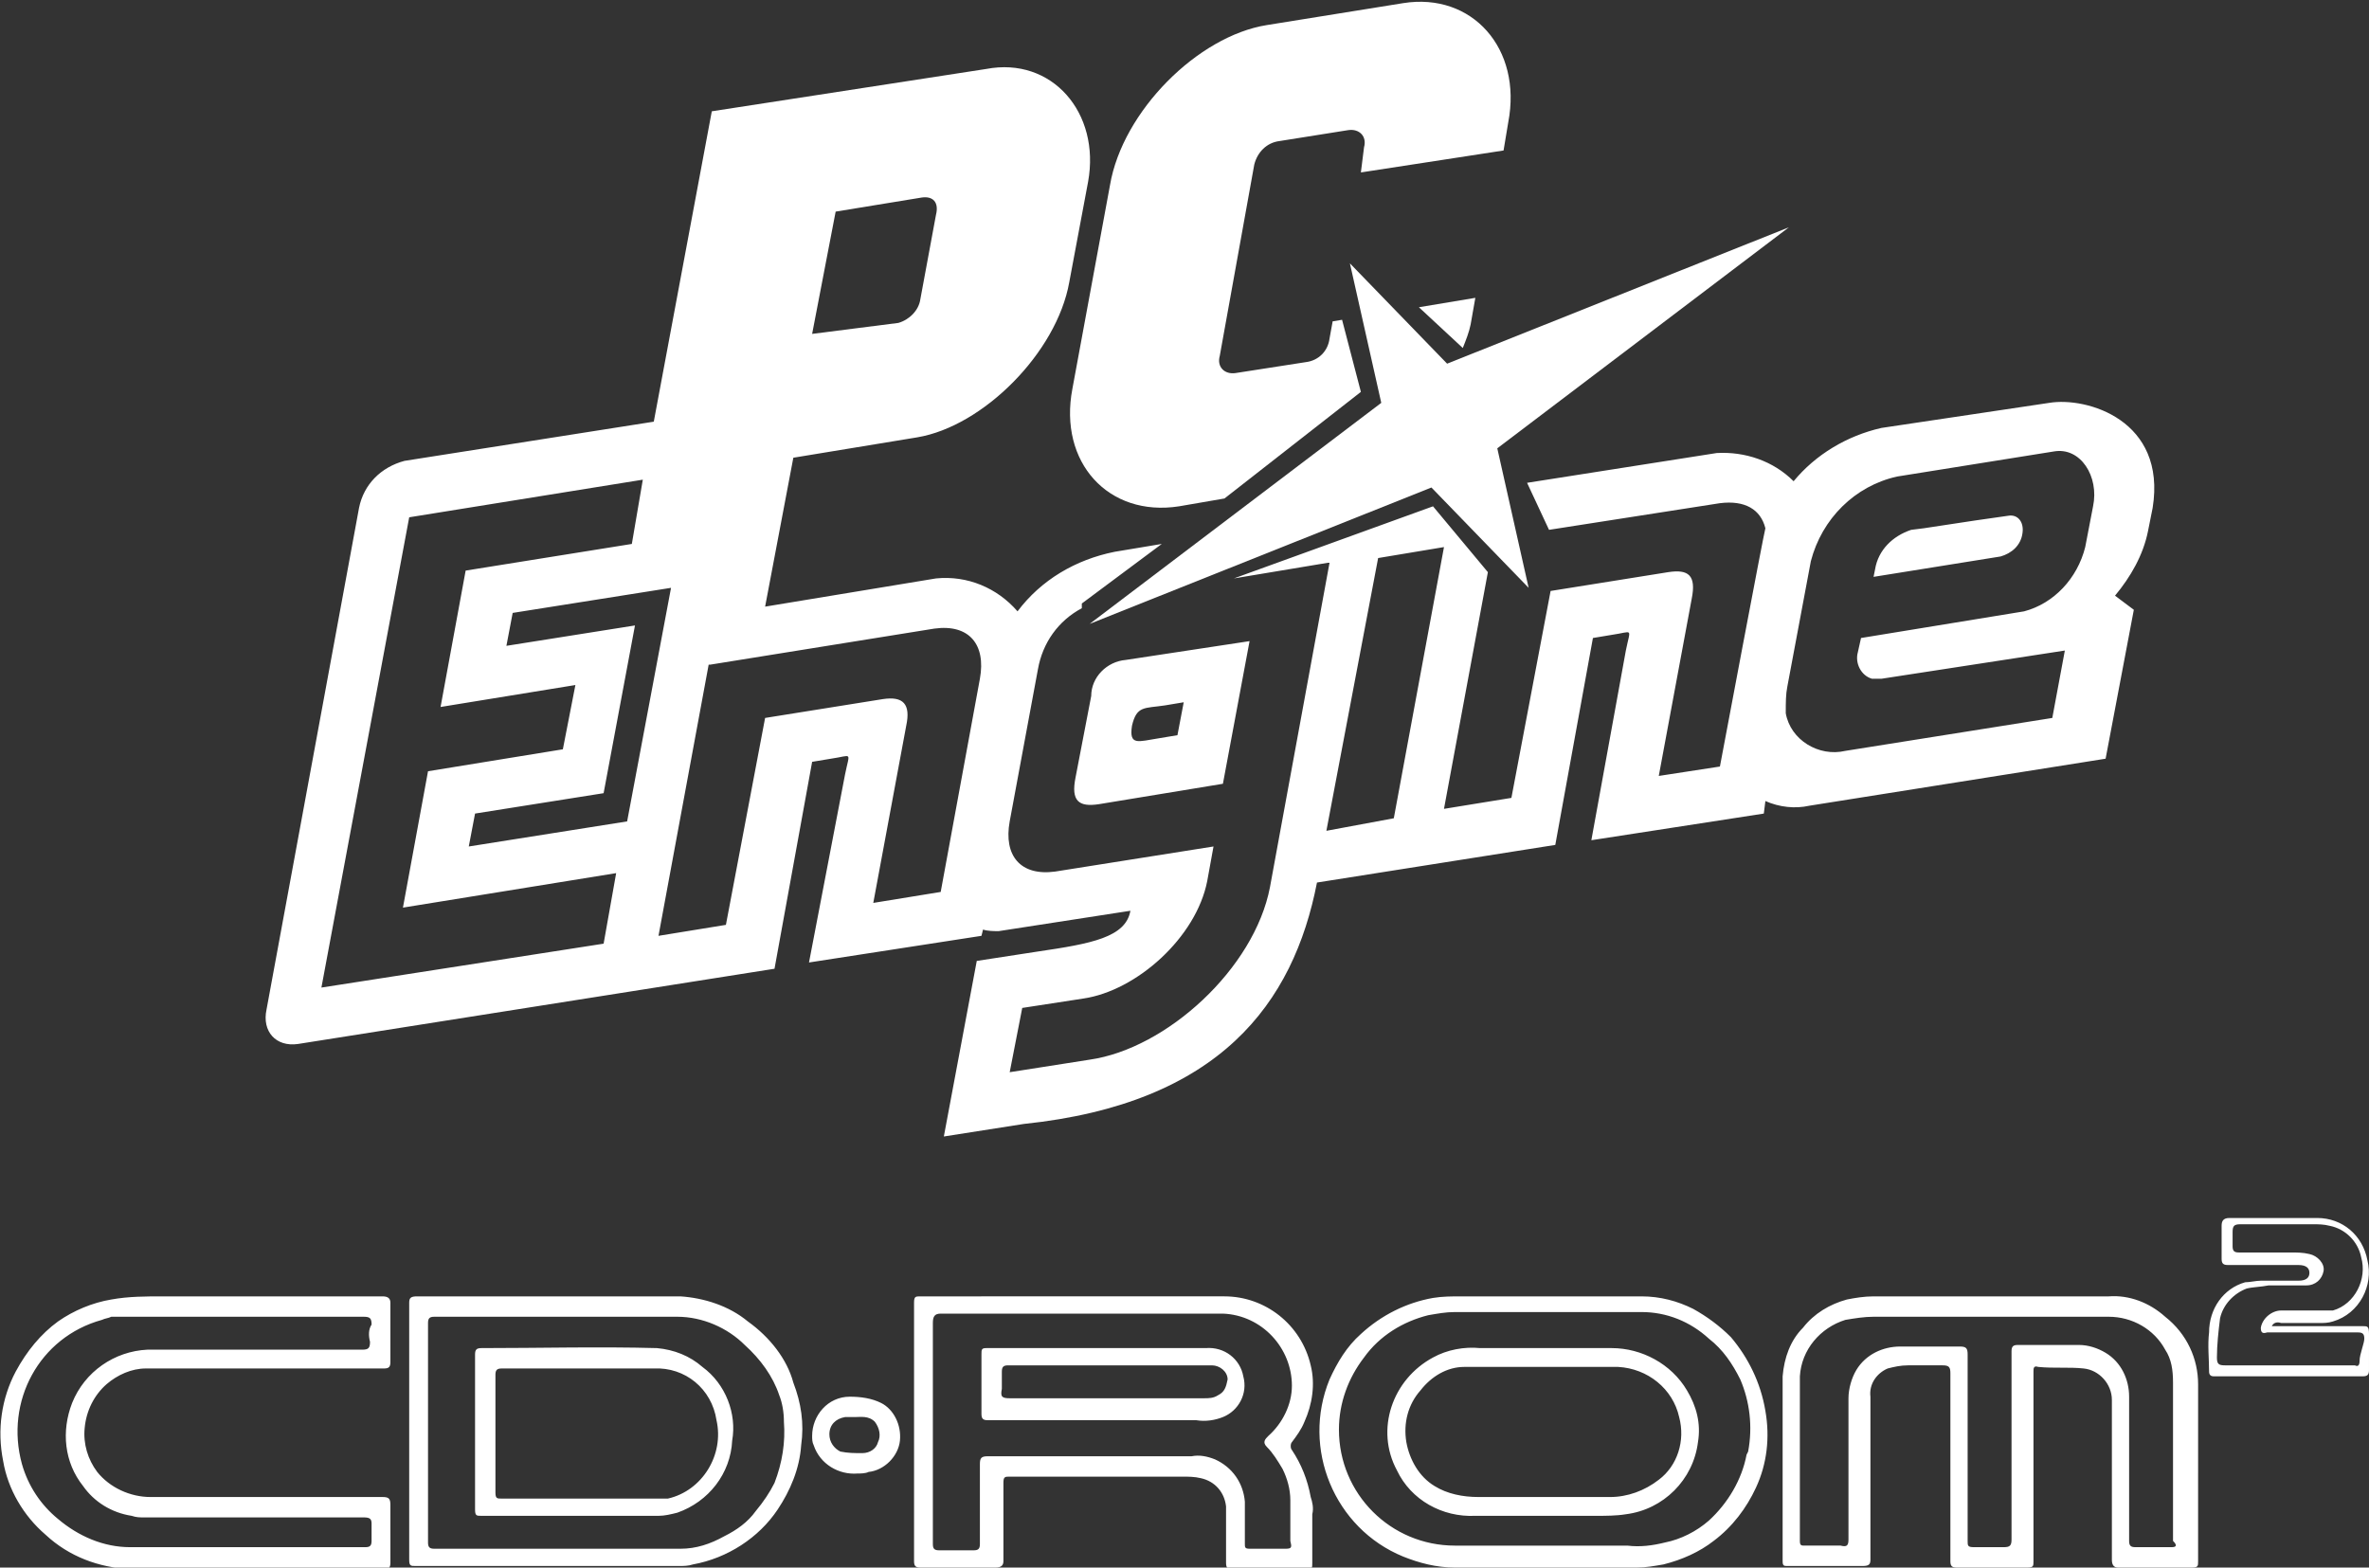 <?xml version="1.0" encoding="utf-8"?>
<!-- Generator: Adobe Illustrator 25.4.1, SVG Export Plug-In . SVG Version: 6.00 Build 0)  -->
<svg version="1.1" id="Layer_1" xmlns="http://www.w3.org/2000/svg" xmlns:xlink="http://www.w3.org/1999/xlink" x="0px" y="0px"
	 viewBox="0 0 151.1 100" style="enable-background:new 0 0 151.1 100;" xml:space="preserve">
<rect x="0" y="0" width="151.1" height="100" fill="#333333" stroke="none"/>
<style type="text/css">
	.st0{fill:#FFFFFF;}
	.st1{fill-rule:evenodd;clip-rule:evenodd;fill:#FFFFFF;}
</style>
<g id="Layer_1-2">
	<g id="Calque_1">
		<polygon class="st0" points="95.5,28.6 114.1,14.5 92.3,23.2 86.1,16.8 88.1,25.7 69.5,39.8 91.3,31.1 97.5,37.5 		"/>
		<path class="st0" d="M72.2,46.3c0.3-1.3,0.8-1.1,2.1-1.3l1.2-0.2l-0.4,2.1l-1.2,0.2C72.6,47.3,72,47.6,72.2,46.3z M69.6,44.4
			l-1,5.2c-0.3,1.5,0.2,1.9,1.5,1.7L78,50l1.7-9.1l-7.9,1.2C70.6,42.2,69.6,43.2,69.6,44.4z M119.6,36.3l-0.1,0.5l8.1-1.3
			c0.7-0.2,1.3-0.7,1.4-1.5c0.1-0.7-0.3-1.2-0.9-1.1l-2.1,0.3l-3.3,0.5l-0.8,0.1C120.7,34.2,119.8,35.1,119.6,36.3L119.6,36.3z
			 M62.6,59.7l0.1-0.4c0.3,0.1,0.7,0.1,1,0.1l8.4-1.3c-0.3,1.7-2.5,2.1-5.9,2.6l-3.9,0.6l-2.1,11.2l5.1-0.8
			C77.8,70.4,82.5,64,84,56.3l15.2-2.4l2.4-13.2l1.2-0.2c1.4-0.2,1.2-0.5,0.9,1l-2.2,12.1l11-1.7l0.1-0.8c0.9,0.4,1.9,0.5,2.8,0.3
			l18.9-3l1.8-9.5l-1.2-0.9c1-1.2,1.8-2.6,2.1-4.1l0.3-1.5c0.9-5.6-4.2-7.1-6.6-6.7L120,27.3c-2.2,0.5-4.2,1.7-5.6,3.4
			c-1.3-1.3-3.1-1.9-4.9-1.8l-12.1,1.9l1.4,3l10.9-1.7c1.6-0.2,2.6,0.4,2.9,1.6c-0.1,0.3-2.9,15.2-2.9,15.2l-3.9,0.6l2.1-11.3
			c0.3-1.5-0.2-1.9-1.5-1.7l-7.5,1.2l-2.5,13.2l-4.3,0.7l2.8-15.1l-3.5-4.2l-12.7,4.6l6-1h0.1l-3.8,20.7c-1,5.2-6.6,10.3-11.5,11
			l-5.1,0.8l0.8-4.1l3.9-0.6c3.4-0.5,7.2-3.9,7.9-7.5l0.4-2.2l-10.1,1.6c-2.2,0.3-3.3-1-2.9-3.2l1.8-9.7c0.3-1.7,1.3-3.1,2.8-3.9
			v-0.3l5.1-3.8l-3,0.5c-2.5,0.5-4.7,1.8-6.2,3.8c-1.3-1.5-3.2-2.3-5.2-2.1l-10.9,1.8l1.8-9.5l7.9-1.3c4.2-0.7,8.9-5.4,9.7-9.9
			l1.2-6.4c0.8-4.4-2.3-8-6.5-7.2L45.4,7.1l-3.7,19.8l-15.9,2.5c-1.5,0.4-2.6,1.5-2.9,3l-5.9,32c-0.3,1.4,0.6,2.4,2,2.2l30.4-4.8
			l2.4-13.2l1.2-0.2c1.4-0.2,1.2-0.5,0.9,1l-2.3,12L62.6,59.7z M40,52.4l-10.1,1.6l0.4-2.1l8.2-1.3l2-10.7l-8.2,1.3l0.4-2.1
			l10.1-1.6L40,52.4z M39.3,55.7l-0.8,4.5l-18,2.8L26.1,33L41,30.6l-0.7,4.1l-10.6,1.7l-1.6,8.7l8.6-1.4l-0.8,4.1l-8.6,1.4l-1.6,8.7
			L39.3,55.7z M60,56.9l-4.3,0.7l2.1-11.3c0.3-1.4-0.2-1.9-1.5-1.7l-7.5,1.2L46.3,59L42,59.7l3.2-17.3h0.1l14.3-2.3
			c2.2-0.3,3.3,1,2.9,3.2L60,56.9z M87.9,35.6l4.2-0.7l-3.2,17.3L84.6,53L87.9,35.6L87.9,35.6z M114,43.8l1.5-8
			c0.7-2.7,2.8-4.8,5.5-5.4l10-1.6c1.7-0.3,2.9,1.6,2.5,3.5l-0.5,2.6c-0.5,2-2,3.6-3.9,4.1l-10.4,1.7l-0.2,0.9
			c-0.2,0.7,0.2,1.5,0.9,1.7l0,0c0.2,0,0.4,0,0.6,0l11.7-1.8l-0.8,4.3l-13.2,2.1c-1.7,0.4-3.5-0.7-3.8-2.4c0,0,0,0,0,0l0,0
			C113.9,44.8,113.9,44.3,114,43.8z M51.8,21.3l1.5-7.8l5.5-0.9c0.7-0.1,1.1,0.3,0.9,1.1l-1,5.4c-0.1,0.7-0.7,1.3-1.4,1.5L51.8,21.3
			z"/>
		<path class="st0" d="M86.8,25l-1.2-4.6L85,20.5l-0.2,1.1c-0.1,0.8-0.7,1.4-1.5,1.5l-4.5,0.7c-0.7,0.1-1.2-0.4-1-1.1L80,10.5
			c0.2-0.8,0.8-1.4,1.6-1.5L86,8.3c0.7-0.1,1.2,0.4,1,1.1L86.8,11l9.1-1.4l0.3-1.8c0.9-4.7-2.3-8.3-6.7-7.6l-8.7,1.4
			c-4.4,0.7-9.2,5.5-10,10.2l-2.4,13c-0.9,4.7,2.3,8.2,6.8,7.5l2.9-0.5L86.8,25z"/>
		<path class="st0" d="M93.3,22.2c0.2-0.5,0.4-1,0.5-1.5l0.3-1.7l-3.6,0.6L93.3,22.2z"/>
		<path class="st1" d="M138.1,84c-1-0.9-2.3-1.4-3.6-1.3h-15c-0.6,0-1.2,0.1-1.7,0.2c-1.1,0.3-2.1,0.9-2.8,1.8
			c-0.8,0.8-1.2,1.9-1.3,3.1c0,3.9,0,7.8,0,11.8c0,0.3,0.1,0.3,0.3,0.3h4.8c0.4,0,0.5-0.1,0.5-0.4V89.1c-0.1-0.8,0.4-1.5,1.1-1.8
			c0.4-0.1,0.8-0.2,1.3-0.2h2.2c0.4,0,0.5,0.1,0.5,0.5v12c0,0.3,0.1,0.4,0.4,0.4h4.5c0.4,0,0.4-0.1,0.4-0.4V87.5
			c0-0.2,0-0.4,0.3-0.3c1,0.1,2,0,2.9,0.1c1,0.1,1.8,1,1.8,2v10.2c0,0.3,0.1,0.5,0.4,0.5h4.7c0.4,0,0.4-0.1,0.4-0.4V88.3
			C140.2,86.7,139.5,85.1,138.1,84z M138.5,98.7h-2.3c-0.3,0-0.4-0.1-0.4-0.4v-9.2c0-1.1-0.5-2.2-1.5-2.8c-0.5-0.3-1.1-0.5-1.7-0.5
			h-3.9c-0.3,0-0.4,0.1-0.4,0.4v12c0,0.4-0.1,0.5-0.5,0.5c-0.6,0-1.3,0-1.9,0c-0.4,0-0.4-0.1-0.4-0.4V86.4c0-0.4-0.1-0.5-0.5-0.5
			h-3.8c-1.1,0-2.2,0.5-2.8,1.5c-0.3,0.5-0.5,1.2-0.5,1.8v9c0,0.4-0.1,0.5-0.5,0.4h-2.3c-0.2,0-0.3,0-0.3-0.3V87.8
			c0.1-1.7,1.3-3.1,2.9-3.6c0.6-0.1,1.2-0.2,1.8-0.2h15c1.5,0,2.9,0.8,3.6,2.1c0.4,0.6,0.5,1.3,0.5,2.1v10.1
			C138.9,98.6,138.8,98.7,138.5,98.7L138.5,98.7z M24.4,82.7h-14c-1.1,0-2.2,0-3.3,0.2c-1.2,0.2-2.4,0.7-3.4,1.4
			c-1.1,0.8-2,1.9-2.7,3.2c-0.9,1.7-1.2,3.7-0.8,5.7c0.3,1.8,1.3,3.5,2.7,4.7c1.5,1.4,3.4,2.1,5.4,2.2h16.2c0.3,0,0.4-0.1,0.4-0.4
			V96c0-0.4-0.1-0.5-0.5-0.5H9.6c-1.3,0-2.6-0.6-3.4-1.6c-0.6-0.8-0.9-1.8-0.8-2.8c0.1-1.1,0.6-2.1,1.4-2.8c0.7-0.6,1.6-1,2.5-1
			h15.2c0.3,0,0.4-0.1,0.4-0.4v-3.8C24.9,82.8,24.7,82.7,24.4,82.7z M23.6,85.6c0,0.4-0.1,0.5-0.5,0.5H9.4c-2.1,0.1-4,1.4-4.8,3.4
			c-0.7,1.8-0.5,3.8,0.7,5.3c0.7,1,1.8,1.7,3.1,1.9c0.3,0.1,0.5,0.1,0.8,0.1h14c0.4,0,0.5,0.1,0.5,0.4c0,0.4,0,0.8,0,1.1
			c0,0.3-0.1,0.4-0.4,0.4H8.3c-1.7,0-3.3-0.7-4.6-1.8c-1.1-0.9-1.9-2.1-2.3-3.5c-1.1-4,1.1-8.1,5.1-9.2c0.2-0.1,0.4-0.1,0.6-0.2
			C7.6,84,8,84,8.5,84h14.7c0.4,0,0.5,0.1,0.5,0.5C23.5,84.8,23.5,85.2,23.6,85.6L23.6,85.6z M83.6,95.5c-0.2-1.1-0.6-2.1-1.2-3
			c-0.1-0.1-0.1-0.4,0-0.5c0,0,0,0,0,0l0,0c0.3-0.4,0.6-0.8,0.8-1.3c0.5-1.1,0.7-2.4,0.4-3.6c-0.6-2.6-2.9-4.4-5.5-4.4H58.7
			c-0.3,0-0.4,0-0.4,0.4v16.5c0,0.3,0.1,0.4,0.4,0.4h4.8c0.3,0,0.5-0.1,0.5-0.4v-5c0-0.4,0.1-0.4,0.4-0.4h11c0.4,0,0.8,0,1.2,0.1
			c0.9,0.2,1.5,0.9,1.6,1.8v3.6c0,0.3,0.1,0.4,0.3,0.4h4.9c0.3,0,0.3-0.1,0.3-0.4v-3.1C83.8,96.2,83.7,95.8,83.6,95.5L83.6,95.5z
			 M82,98.8h-2.3c-0.3,0-0.3-0.1-0.3-0.3v-2.7c-0.1-1.2-0.8-2.2-1.9-2.7c-0.5-0.2-1-0.3-1.5-0.2H63c-0.4,0-0.5,0.1-0.5,0.5v5.1
			c0,0.3-0.1,0.4-0.4,0.4h-2.2c-0.3,0-0.4-0.1-0.4-0.4V84.4c0-0.4,0.1-0.6,0.5-0.6h18c2.5,0.1,4.4,2.2,4.4,4.6
			c0,1.2-0.6,2.4-1.5,3.2c-0.2,0.2-0.4,0.4-0.1,0.7c0.4,0.4,0.7,0.9,1,1.4c0.3,0.6,0.5,1.3,0.5,2v2.6C82.4,98.7,82.4,98.8,82,98.8
			L82,98.8z M47.7,84.3c-1.2-1-2.8-1.5-4.3-1.6c-5.6,0-11.2,0-16.8,0c-0.4,0-0.5,0.1-0.5,0.4v16.4c0,0.4,0.1,0.4,0.4,0.4h16.8
			c0.3,0,0.6,0,0.9-0.1c2.2-0.4,4.2-1.7,5.4-3.5c0.8-1.2,1.4-2.6,1.5-4.1c0.2-1.4,0-2.7-0.5-4C50.2,86.7,49.1,85.3,47.7,84.3z
			 M49.4,94.6c-0.3,0.6-0.7,1.2-1.2,1.8c-0.5,0.7-1.2,1.2-2,1.6c-0.9,0.5-1.8,0.8-2.8,0.8c-2.6,0-5.2,0-7.8,0h-7.9
			c-0.3,0-0.4-0.1-0.4-0.4v-14c0-0.3,0.1-0.4,0.4-0.4h15.5c1.6,0,3.2,0.7,4.3,1.8c1,0.9,1.8,2,2.2,3.2c0.2,0.5,0.3,1.1,0.3,1.7
			C50.1,92,49.9,93.3,49.4,94.6L49.4,94.6z M110.4,85.3c-0.7-0.7-1.5-1.3-2.4-1.8c-1-0.5-2.1-0.8-3.3-0.8H93.2c-0.6,0-1.2,0-1.8,0.1
			c-1.7,0.3-3.3,1.1-4.6,2.3c-0.9,0.8-1.5,1.8-2,2.9c-1.8,4.4,0.3,9.5,4.7,11.3c0,0,0,0,0,0c1,0.4,2.1,0.7,3.3,0.7h11.6
			c0.6,0,1.1-0.1,1.7-0.2c1.2-0.3,2.3-0.8,3.2-1.5c1.2-0.9,2.1-2.1,2.7-3.4c0.7-1.5,0.9-3.2,0.6-4.9
			C112.3,88.2,111.5,86.6,110.4,85.3L110.4,85.3z M111.4,92.8c-0.3,1.6-1.2,3.1-2.4,4.2c-0.8,0.7-1.8,1.2-2.8,1.4
			c-0.8,0.2-1.6,0.3-2.4,0.2H92.8c-4.1,0-7.4-3.3-7.4-7.4c0-1.7,0.6-3.3,1.6-4.6c1-1.4,2.5-2.3,4.1-2.7c0.6-0.1,1.1-0.2,1.7-0.2
			h11.9c1.6,0,3.1,0.6,4.3,1.7c0.9,0.7,1.5,1.6,2,2.6c0.6,1.4,0.8,3,0.5,4.6L111.4,92.8z M150.7,84.6h-5.8c0.1-0.2,0.3-0.3,0.6-0.2
			h2.4c0.3,0,0.6,0,0.9-0.1c1.7-0.5,2.6-2.3,2.2-3.9c-0.3-1.6-1.6-2.7-3.2-2.7c-1.9,0-3.7,0-5.6,0c-0.4,0-0.5,0.2-0.5,0.5v2.1
			c0,0.3,0.1,0.4,0.4,0.4h4.5c0.5,0,0.7,0.2,0.7,0.5s-0.2,0.5-0.7,0.5h-2.4c-0.3,0-0.7,0.1-1,0.1c-1.4,0.4-2.3,1.7-2.3,3.2
			c-0.1,0.8,0,1.7,0,2.5c0,0.2,0.1,0.3,0.3,0.3h9.5c0.3,0,0.4-0.1,0.4-0.4v-2.3C151.1,84.6,151,84.6,150.7,84.6L150.7,84.6z
			 M150.5,86.8c0,0.3-0.1,0.4-0.3,0.3h-8.3c-0.4,0-0.5-0.1-0.5-0.5c0-0.8,0.1-1.7,0.2-2.5c0.2-0.9,0.9-1.6,1.7-1.9
			c0.4-0.1,0.9-0.1,1.4-0.2h2.4c0.6,0,1-0.4,1.1-0.9s-0.4-1-0.9-1.1c-0.4-0.1-0.8-0.1-1.2-0.1h-3.3c-0.3,0-0.4-0.1-0.4-0.4
			c0-0.3,0-0.6,0-0.9c0-0.4,0.1-0.5,0.5-0.5h4.6c0.4,0,0.7,0,1.1,0.1c1,0.2,1.8,1,2,2c0.4,1.4-0.4,3-1.8,3.4c0,0,0,0,0,0l0,0h-0.2
			c-0.1,0-0.2,0-0.4,0h-2.7c-0.6,0-1.2,0.5-1.3,1.1c0,0.3,0.1,0.4,0.4,0.3h5.8c0.3,0,0.4,0.1,0.4,0.4S150.5,86.4,150.5,86.8
			L150.5,86.8z M56.2,89.5c-0.6-0.3-1.3-0.4-2-0.4c-1.4,0-2.4,1.2-2.4,2.5c0,0.2,0,0.4,0.1,0.6c0.4,1.2,1.6,1.9,2.8,1.8
			c0.2,0,0.5,0,0.7-0.1c1-0.1,1.9-1,2-2C57.5,90.9,57,89.9,56.2,89.5z M56,92c-0.1,0.4-0.5,0.7-1,0.7c-0.5,0-0.9,0-1.4-0.1
			c-0.4-0.2-0.7-0.6-0.7-1.1c0-0.6,0.4-1,1-1.1h0.6c0.4,0,0.9-0.1,1.3,0.3C56.1,91.1,56.2,91.6,56,92L56,92z M76.9,86h-14
			c-0.3,0-0.3,0.1-0.3,0.4v3.8c0,0.3,0.1,0.4,0.4,0.4h13.3c0.6,0.1,1.2,0,1.7-0.2c1-0.4,1.6-1.5,1.3-2.6
			C79.1,86.7,78.1,85.9,76.9,86L76.9,86z M77.7,89c-0.3,0.2-0.6,0.2-0.9,0.2H64.4c-0.5,0-0.6-0.1-0.5-0.6c0-0.4,0-0.7,0-1.1
			c0-0.3,0.1-0.4,0.4-0.4h13c0.5,0,1,0.4,1,0.9C78.2,88.5,78.1,88.8,77.7,89L77.7,89z M44.8,87.2c-0.8-0.7-1.8-1.1-2.9-1.2
			c-3.7-0.1-7.5,0-11.2,0c-0.3,0-0.4,0.1-0.4,0.4v9.9c0,0.4,0.1,0.4,0.4,0.4H42c0.4,0,0.8-0.1,1.2-0.2c2-0.7,3.4-2.5,3.5-4.6
			C47,90.2,46.3,88.3,44.8,87.2L44.8,87.2z M42.4,95.6H32c-0.3,0-0.4,0-0.4-0.4v-7.5c0-0.3,0.1-0.4,0.4-0.4h9.7c2-0.1,3.7,1.3,4,3.3
			c0.5,2.2-0.9,4.5-3.1,5c0,0,0,0,0,0L42.4,95.6z M102.8,86h-8.4c-1-0.1-2.1,0.1-3,0.6c-2.6,1.4-3.7,4.6-2.3,7.2l0,0l0,0
			c0.9,1.9,2.9,3,5,2.9h7.7c0.6,0,1.3,0,1.9-0.1c2.4-0.3,4.3-2.2,4.6-4.6c0.2-1.2-0.1-2.3-0.7-3.3C106.6,87,104.7,86,102.8,86
			L102.8,86z M105.8,94.4c-0.9,0.7-2,1.1-3.1,1.1h-8.4c-1,0-2-0.2-2.8-0.7c-1-0.6-1.6-1.7-1.8-2.8c-0.2-1.2,0.1-2.4,0.9-3.3
			c0.7-0.9,1.7-1.5,2.8-1.5h9.8c1.9,0.1,3.5,1.4,3.9,3.2C107.5,91.9,107,93.5,105.8,94.4L105.8,94.4z"/>
	</g>
</g>
</svg>
